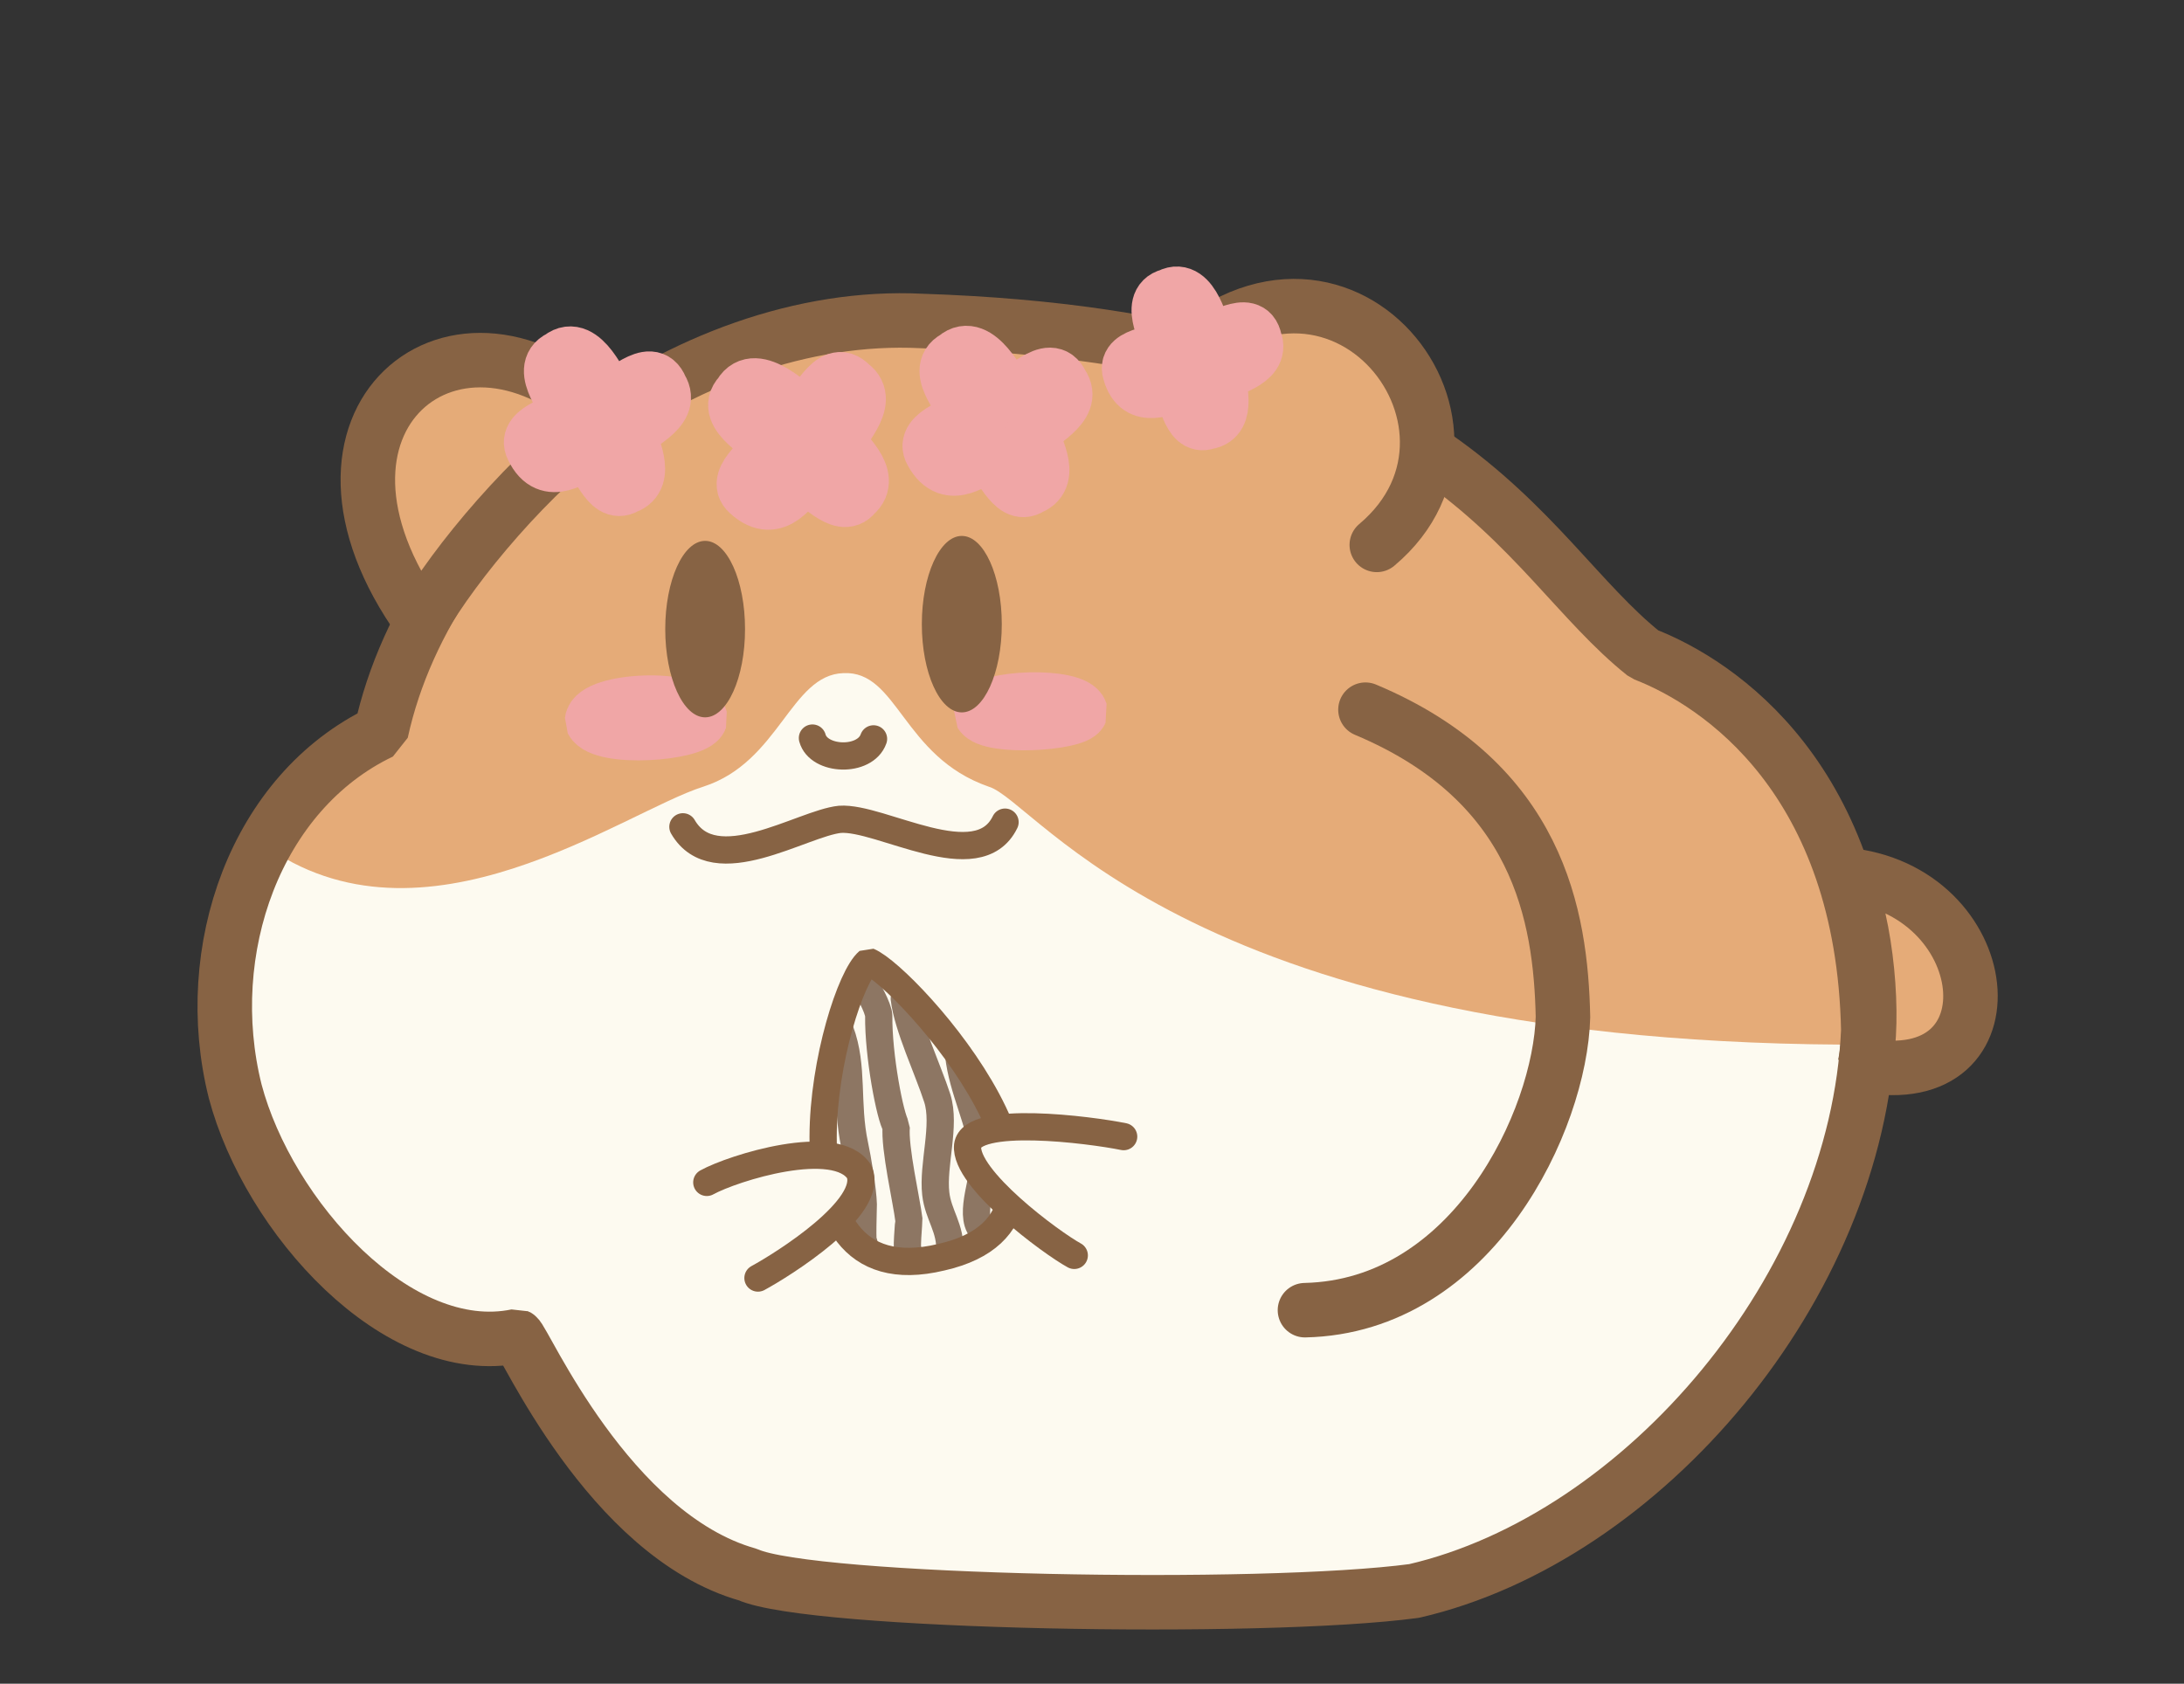 <?xml version="1.0" standalone="no"?>
<!DOCTYPE svg PUBLIC "-//W3C//DTD SVG 20010904//EN" "http://www.w3.org/TR/2001/REC-SVG-20010904/DTD/svg10.dtd">
<!-- Created using Krita: https://krita.org -->
<svg xmlns="http://www.w3.org/2000/svg" 
    xmlns:xlink="http://www.w3.org/1999/xlink"
    xmlns:krita="http://krita.org/namespaces/svg/krita"
    xmlns:sodipodi="http://sodipodi.sourceforge.net/DTD/sodipodi-0.dtd"
    width="1603pt"
    height="1236pt"
    viewBox="0 0 1603 1236">
<rect x="0" y="0" width="1603" height="1236" fill="#333333" stroke="none"/>
<defs/>
<path id="shape03" transform="translate(156.717, 230.254)" fill="#fdfaf0" stroke-opacity="0" stroke="#000000" stroke-width="0" stroke-linecap="square" stroke-linejoin="bevel" d="M1188.29 639.324C1041.87 963.648 873.384 942.215 643.331 943.659C373.999 955.146 302.969 896.145 224.346 757.307C164.838 759.841 41.569 722.951 0 529.969C4.46 428.28 20.083 366.598 125.453 300.678C176.188 35.573 512.559 -52.929 705.453 30.033C945.386 82.079 955.601 175.527 1052.63 246.414C1139.37 312.501 1266.63 391.005 1188.29 639.324Z" sodipodi:nodetypes="cccccccc"/><path id="shape0" transform="translate(192.743, 232.199)" fill="#e5ab78" fill-rule="evenodd" stroke-opacity="0" stroke="#000000" stroke-width="0" stroke-linecap="square" stroke-linejoin="bevel" d="M0 387.344C117.631 472.969 264.261 363.933 323.611 345.25C379.36 327.252 387.521 263.232 426.252 261.944C466.192 259.921 469.534 323.153 532.805 345.25C568.882 355.602 679.702 537.361 1182.22 534.658C1168.44 418.025 1157.61 294.083 991.683 236.634C894.43 77.42 692.931 10.161 558.106 2.518C413.281 -13.444 169.711 41.894 87.291 301.028C80.876 317.307 42.818 312.862 0 387.344Z" sodipodi:nodetypes="ccccccccc"/><path id="shape01" transform="translate(164.968, 235.247)" fill="none" stroke="#876344" stroke-width="40" stroke-linecap="square" stroke-linejoin="bevel" d="M383.982 920.693C430.504 941.496 760.979 947.698 872.952 932.695C1040.97 893.843 1198.09 709.531 1206.32 521.249C1202.63 337.329 1097.37 266.397 1041.88 244.926C948.644 170.731 902.337 13.35 511.465 0.38C337.903 -8.356 151.131 134.762 114.77 302.108C22.669 346.1 -18.256 462.492 7.649 565.85C31.925 657.707 126.954 763.798 214.519 745.596C219.495 747.847 281.691 891.818 383.982 920.693Z" sodipodi:nodetypes="ccccccccc"/><path id="shape011" transform="translate(719.932, 513.518)" fill="#f0a6a6" fill-rule="evenodd" stroke="#f0a6a6" stroke-width="40" stroke-linecap="square" stroke-linejoin="bevel" d="M0 10.406C1.68 -1.897 68.927 -4.46 73.199 9.098C69.394 17.719 6.83 21.579 0 10.406Z" sodipodi:nodetypes="ccc"/><path id="shape02" transform="translate(434.533, 515.802)" fill="#f0a6a6" fill-rule="evenodd" stroke="#f0a6a6" stroke-width="40" stroke-linecap="square" stroke-linejoin="bevel" d="M0 13.474C1.826 -2.457 74.902 -5.776 79.544 11.781C75.41 22.944 7.422 27.942 0 13.474Z" sodipodi:nodetypes="ccc"/><ellipse id="shape2" transform="translate(488.275, 397.06)" rx="29.28" ry="64.771" cx="29.28" cy="64.771" fill="#876344" fill-rule="evenodd" stroke-opacity="0" stroke="#000000" stroke-width="0" stroke-linecap="round" stroke-linejoin="miter" stroke-miterlimit="0"/><ellipse id="shape0111" transform="translate(676.605, 393.426)" rx="29.341" ry="64.771" cx="29.341" cy="64.771" fill="#876344" fill-rule="evenodd" stroke-opacity="0" stroke="#000000" stroke-width="0" stroke-linecap="round" stroke-linejoin="miter" stroke-miterlimit="0"/><path id="shape012" transform="translate(596.308, 541.81)" fill="none" stroke="#876344" stroke-width="20" stroke-linecap="round" stroke-linejoin="miter" stroke-miterlimit="0" d="M0 2.27374e-13C4.505 16.718 38.664 18.111 44.837 0.6" sodipodi:nodetypes="cc"/><path id="shape1" transform="translate(501.233, 601.398)" fill="none" stroke="#876344" stroke-width="20" stroke-linecap="round" stroke-linejoin="miter" stroke-miterlimit="0" d="M0 5.568C23.158 45.514 87.508 2.95 115.222 0.081C145.056 -2.16 216.558 43.086 236.445 2.139" sodipodi:nodetypes="ccc"/><path id="shape3" transform="translate(269.979, 264.368)" fill="#e5ab78" fill-rule="evenodd" stroke="#876344" stroke-width="40" stroke-linecap="square" stroke-linejoin="bevel" d="M173.697 42.965C65.489 -63.565 -67.252 43.885 39.1 191.881C63.837 148.695 119.445 82.109 173.697 42.965Z" sodipodi:nodetypes="ccc"/><path id="shape4" transform="translate(852.268, 224.732)" fill="#e5ab78" fill-rule="evenodd" stroke="#876344" stroke-width="40" stroke-linecap="round" stroke-linejoin="bevel" d="M0 51.823C123.577 -86.853 263.282 86.964 158.259 175.277" sodipodi:nodetypes="cc"/><path id="shape04" transform="translate(1353.972, 642.176)" fill="#e5ab78" fill-rule="evenodd" stroke="#876344" stroke-width="40" stroke-linecap="square" stroke-linejoin="bevel" d="M0 0C111.926 10.348 128.253 160.844 14.746 139.769C22.376 105.834 16.327 36.093 0 0Z" sodipodi:nodetypes="ccc"/><path id="shape6" transform="translate(957.802, 520.977)" fill="none" stroke="#876344" stroke-width="40" stroke-linecap="round" stroke-linejoin="bevel" d="M44.408 0C171.246 53.197 187.779 151.149 189.379 225.647C187.311 301.075 123.389 438.08 0 440.835" sodipodi:nodetypes="ccc"/><path id="shape05" transform="matrix(0.994 -0.113 0.113 0.994 586.581 711.373)" fill="#fdfaf0" fill-rule="evenodd" stroke-opacity="0" stroke="#000000" stroke-width="0" stroke-linecap="round" stroke-linejoin="miter" stroke-miterlimit="0" d="M74.203 218.96C220.401 214.475 77.886 13.12 53.285 0C20.453 24.602 -58.278 226.959 74.203 218.96Z" sodipodi:nodetypes="ccc"/><path id="shape11" transform="matrix(0.994 -0.113 0.113 0.994 615.915 756.962)" fill="none" stroke="#8d7663" stroke-width="20" stroke-linecap="round" stroke-linejoin="miter" stroke-miterlimit="0" d="M0.823 0C7.671 27.315 -1.208 53.159 1.852 84.275C2.851 94.432 4.159 118.14 3.224 128.427C3.074 130.073 -1.456 159.849 0.481 156.461" sodipodi:nodetypes="cccc"/><path id="shape21" transform="matrix(0.994 -0.113 0.113 0.994 634.753 724.104)" fill="none" stroke="#8d7663" stroke-width="20" stroke-linecap="round" stroke-linejoin="miter" stroke-miterlimit="0" d="M0 0C1.368 0 8.236 17.098 7.716 22.633C4.089 51.255 7.575 97.612 11.316 104.679C8.052 120.034 12.774 160.582 12.774 173.779C12.774 174.379 7.615 198.781 9.859 197.098" sodipodi:nodetypes="ccccc"/><path id="shape31" transform="matrix(0.994 -0.113 0.113 0.994 663.727 733.063)" fill="none" stroke="#8d7663" stroke-width="20" stroke-linecap="round" stroke-linejoin="miter" stroke-miterlimit="0" d="M0 0C0 20.581 11.448 53.727 15.774 75.359C19.879 95.88 6.773 123.407 6.773 144.887C6.773 160.781 15.035 171.187 12.174 188.353" sodipodi:nodetypes="cccc"/><path id="shape41" transform="matrix(0.994 -0.113 0.113 0.994 703.392 774.717)" fill="none" stroke="#8d7663" stroke-width="20" stroke-linecap="round" stroke-linejoin="miter" stroke-miterlimit="0" d="M0.27 0C0.27 25.906 10.301 49.383 10.301 75.701C10.301 90.022 -6.004 116.229 2.413 128.855" sodipodi:nodetypes="ccc"/><path id="shape5" transform="matrix(0.994 -0.113 0.113 0.994 588.737 711.257)" fill="none" stroke="#876344" stroke-width="20" stroke-linecap="round" stroke-linejoin="miter" stroke-miterlimit="0" d="M48.901 0C20.82 18.565 -59.318 238.797 77.706 221.746C212.118 206.879 76.202 14.878 48.901 0Z" sodipodi:nodetypes="ccc"/><path id="shape7" transform="translate(518.776, 848.048)" fill="#fdfaf0" fill-rule="evenodd" stroke="#876344" stroke-width="20" stroke-linecap="round" stroke-linejoin="miter" stroke-miterlimit="0" d="M0 19.956C19.067 9.411 94.805 -14.472 111.878 12.155C123.153 38.265 55.443 80.495 37.55 90.171" sodipodi:nodetypes="ccc"/><path id="shape8" transform="translate(710.14, 827.164)" fill="#fdfaf0" fill-rule="evenodd" stroke="#876344" stroke-width="20" stroke-linecap="round" stroke-linejoin="miter" stroke-miterlimit="0" d="M114.598 7.234C89.935 2.213 2.928 -9.048 0.072 13.835C-2.437 38.087 61.614 85.323 78.344 94.423" sodipodi:nodetypes="ccc"/><path id="shape22" transform="matrix(0.976 0.219 -0.219 0.976 404.987 256.315)" fill="#f0a6a6" fill-rule="evenodd" stroke="#f0a6a6" stroke-width="40" stroke-linecap="round" stroke-linejoin="miter" stroke-miterlimit="0" d="M47.237 23.924C42.767 20.557 20.664 -11.836 7.362 4.649C-8.525 17.09 21.943 37.168 22.064 43.303C21.837 49.519 -8.186 61.473 2.174 73.937C19.081 95.457 34.509 71.267 41.435 70.379C50.687 70.491 63.406 97.795 75.124 86.671C91.391 76.435 70.707 54.572 69.802 48.798C70.292 41.407 98.267 24.556 84.311 10.312C72.736 -6.658 57.9 24.369 47.237 23.924Z" sodipodi:nodetypes="ccccccccc"/><path id="shape022" transform="matrix(0.988 -0.157 0.157 0.988 534.818 285.823)" fill="#f0a6a6" fill-rule="evenodd" stroke="#f0a6a6" stroke-width="40" stroke-linecap="round" stroke-linejoin="miter" stroke-miterlimit="0" d="M49.923 25.056C45.199 21.529 21.839 -12.396 7.781 4.869C-9.009 17.898 23.191 38.926 23.319 45.351C23.079 51.861 -8.652 64.381 2.297 77.434C20.166 99.972 36.471 74.638 43.791 73.708C53.569 73.825 67.012 102.42 79.396 90.771C96.588 80.05 74.727 57.153 73.772 51.107C74.289 43.366 103.854 25.718 89.105 10.8C76.872 -6.973 61.192 25.522 49.923 25.056Z" sodipodi:nodetypes="ccccccccc"/><path id="shape041" transform="matrix(0.985 0.17 -0.17 0.985 694.521 256.446)" fill="#f0a6a6" fill-rule="evenodd" stroke="#f0a6a6" stroke-width="40" stroke-linecap="round" stroke-linejoin="miter" stroke-miterlimit="0" d="M49.22 24.703C44.562 21.226 21.531 -12.221 7.671 4.8C-8.883 17.646 22.864 38.377 22.99 44.712C22.754 51.13 -8.53 63.474 2.265 76.343C19.881 98.563 35.957 73.586 43.174 72.669C52.814 72.785 66.067 100.977 78.277 89.492C95.227 78.923 73.674 56.348 72.732 50.387C73.242 42.755 102.391 25.355 87.85 10.648C75.789 -6.875 60.33 25.162 49.22 24.703Z" sodipodi:nodetypes="ccccccccc"/><path id="shape051" transform="matrix(0.918 0.396 -0.396 0.918 853.842 210.544)" fill="#f0a6a6" fill-rule="evenodd" stroke="#f0a6a6" stroke-width="40" stroke-linecap="round" stroke-linejoin="miter" stroke-miterlimit="0" d="M43.236 21.7C39.144 18.645 18.913 -10.735 6.738 4.216C-7.803 15.501 20.084 33.711 20.195 39.276C19.987 44.914 -7.493 55.757 1.989 67.061C17.464 86.579 31.585 64.639 37.924 63.834C46.393 63.936 58.035 88.7 68.76 78.611C83.648 69.327 64.716 49.497 63.889 44.26C64.337 37.556 89.942 22.273 77.168 9.353C66.574 -6.039 52.995 22.103 43.236 21.7Z" sodipodi:nodetypes="ccccccccc"/>
</svg>
